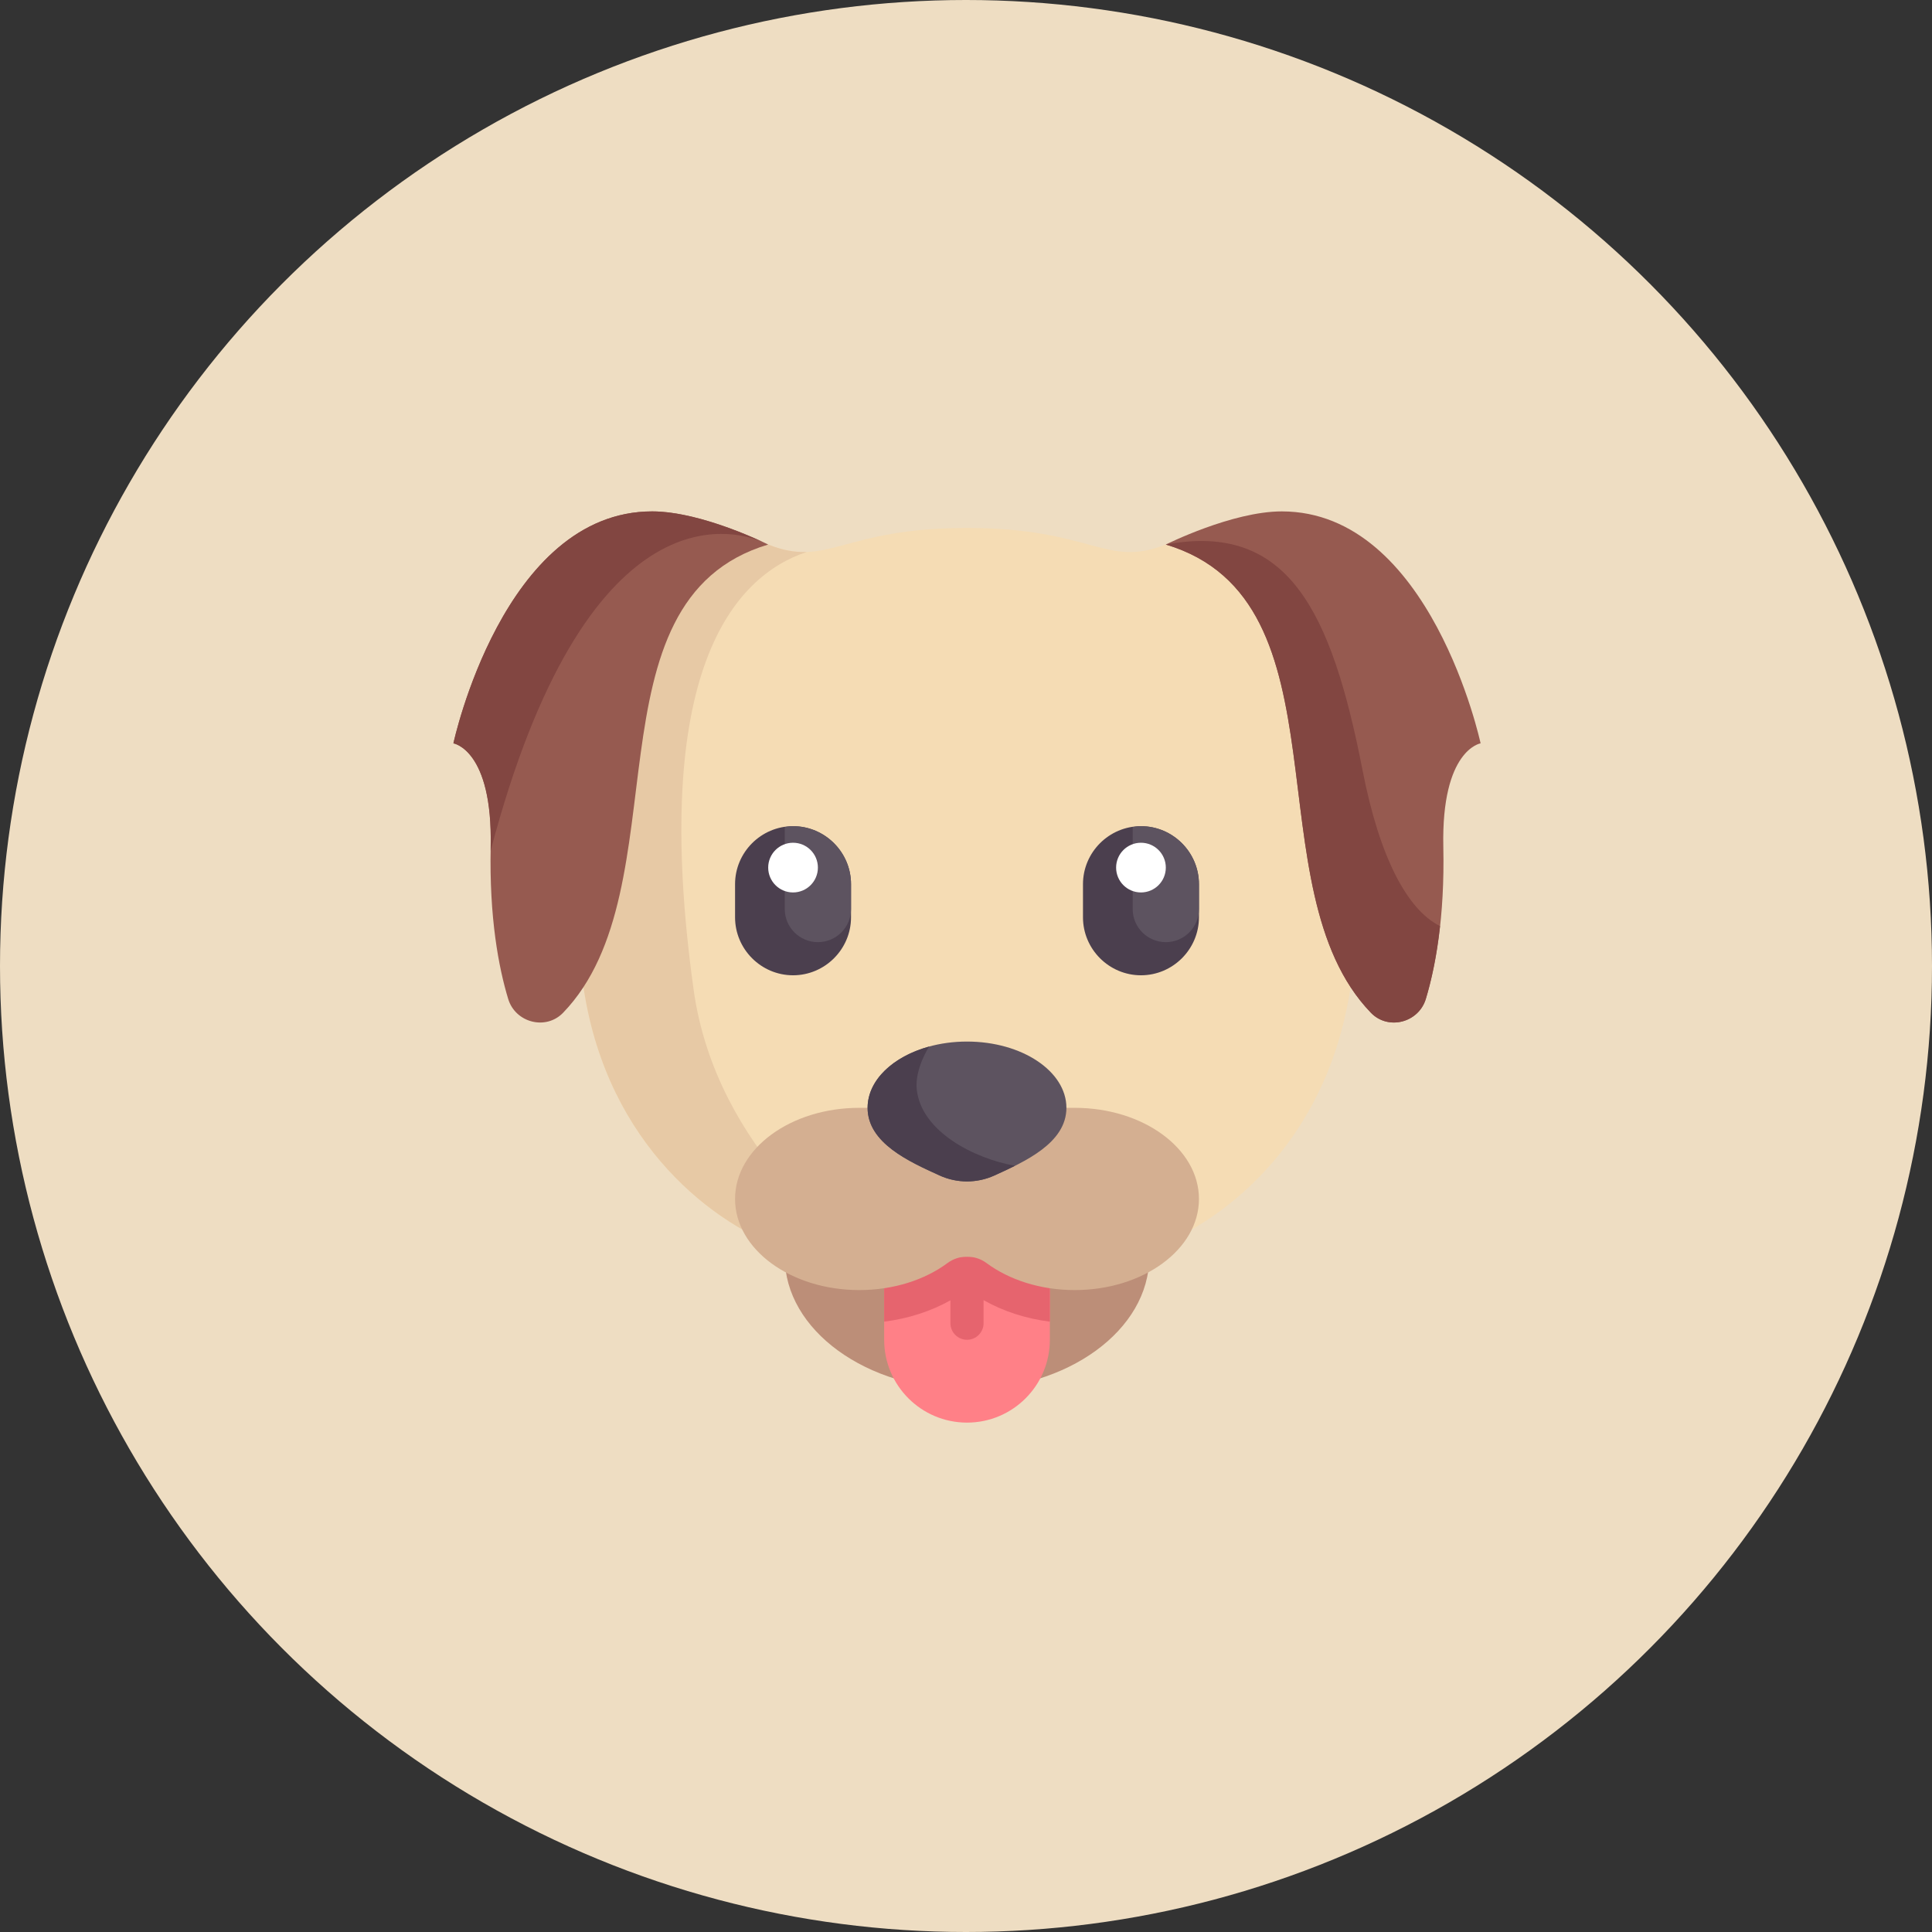 <svg width="963" height="963" viewBox="0 0 963 963" fill="none" xmlns="http://www.w3.org/2000/svg">
<rect x="0" y="0" width="963" height="963" fill="#333333" stroke="none"/>
<circle cx="481.5" cy="481.5" r="481.5" fill="#EEDDC2"/>
<g clip-path="url(#clip0)">
<path d="M663.677 271.419H581.096C551.161 283.29 544.526 263.161 482.001 263.161C419.476 263.161 412.84 283.29 382.904 271.419H300.323L289.312 478.904C296.194 560.452 346.774 604.839 386.689 621.011H577.312C617.227 604.839 667.807 560.452 674.689 478.904L663.677 271.419Z" fill="#F5DCB4"/>
<path d="M581.098 271.419C674.079 299.25 623.461 442.774 683.331 504.813C691.926 513.719 707.112 509.763 710.699 497.918C715.439 482.267 720.173 457.507 719.42 422.129C718.388 373.613 738.001 370.517 738.001 370.517C738.001 370.517 713.227 254.903 638.904 254.903C614.13 254.903 581.098 271.419 581.098 271.419Z" fill="#965A50"/>
<path d="M395.291 486.129C379.394 486.129 366.388 473.123 366.388 457.226V440.71C366.388 424.813 379.394 411.807 395.291 411.807C411.188 411.807 424.194 424.813 424.194 440.71V457.226C424.195 473.124 411.188 486.129 395.291 486.129Z" fill="#4B3F4E"/>
<path d="M395.291 411.806C393.878 411.806 392.522 412.027 391.162 412.225V453.096C391.162 462.217 398.557 469.612 407.678 469.612C416.8 469.612 424.194 462.217 424.194 453.096V440.71C424.195 424.814 411.188 411.806 395.291 411.806Z" fill="#5D5360"/>
<path d="M395.291 444.838C402.132 444.838 407.678 439.292 407.678 432.451C407.678 425.61 402.132 420.064 395.291 420.064C388.45 420.064 382.904 425.61 382.904 432.451C382.904 439.292 388.45 444.838 395.291 444.838Z" fill="white"/>
<path d="M568.711 486.129C552.814 486.129 539.808 473.123 539.808 457.226V440.71C539.808 424.813 552.814 411.807 568.711 411.807C584.608 411.807 597.614 424.813 597.614 440.71V457.226C597.614 473.124 584.607 486.129 568.711 486.129Z" fill="#4B3F4E"/>
<path d="M568.711 411.806C567.298 411.806 565.942 412.027 564.582 412.225V453.096C564.582 462.217 571.977 469.612 581.098 469.612C590.22 469.612 597.614 462.217 597.614 453.096V440.71C597.614 424.814 584.607 411.806 568.711 411.806Z" fill="#5D5360"/>
<path d="M568.711 444.838C575.552 444.838 581.098 439.292 581.098 432.451C581.098 425.61 575.552 420.064 568.711 420.064C561.87 420.064 556.324 425.61 556.324 432.451C556.324 439.292 561.87 444.838 568.711 444.838Z" fill="white"/>
<path d="M683.331 504.814C691.926 513.72 707.112 509.764 710.699 497.918C713.417 488.942 716.098 476.858 717.779 461.605C701.545 453.513 687.687 427.695 679.162 383.936C663.678 304.452 642.001 260.065 581.098 271.419C674.079 299.25 623.461 442.775 683.331 504.814Z" fill="#824641"/>
<path d="M386.689 621.011H425.831C425.831 621.011 357.098 574.904 345.743 493.355C323.654 334.712 365.701 287.247 402.068 275.135C396.307 275.33 390.323 274.361 382.905 271.42H300.323L289.312 478.904C296.194 560.452 346.774 604.839 386.689 621.011Z" fill="#E7C9A5"/>
<path d="M382.904 271.419C289.923 299.25 340.542 442.775 280.671 504.813C272.076 513.719 256.89 509.763 253.303 497.918C248.563 482.267 243.829 457.507 244.582 422.129C245.614 373.613 226.001 370.517 226.001 370.517C226.001 370.517 250.775 254.903 325.098 254.903C349.872 254.903 382.904 271.419 382.904 271.419Z" fill="#965A50"/>
<path d="M380.14 270.104C371.76 266.216 345.624 254.903 325.098 254.903C250.775 254.903 226.001 370.517 226.001 370.517C226.001 370.517 245.614 373.614 244.582 422.13C244.568 422.778 244.587 423.361 244.577 424.002C292.098 243.715 365.12 263.773 380.14 270.104Z" fill="#824641"/>
<path d="M482.001 692.58C532.171 692.58 572.841 663.004 572.841 626.52C572.841 590.036 532.171 560.46 482.001 560.46C431.832 560.46 391.161 590.036 391.161 626.52C391.161 663.004 431.832 692.58 482.001 692.58Z" fill="#BC8E78"/>
<path d="M440.711 626.516V667.806C440.711 690.61 459.197 709.096 482.001 709.096C504.805 709.096 523.291 690.61 523.291 667.806V626.516H440.711Z" fill="#FF8087"/>
<path d="M440.711 658.768C452.652 657.272 463.919 653.639 473.743 648.146V659.548C473.743 664.108 477.441 667.806 482.001 667.806C486.561 667.806 490.259 664.108 490.259 659.548V648.041C499.988 653.593 511.285 657.266 523.291 658.771V626.515H440.711V658.768V658.768Z" fill="#E6646E"/>
<path d="M535.678 552.194H428.324C394.118 552.194 366.389 572.529 366.389 597.613C366.389 622.697 394.119 643.032 428.324 643.032C445.549 643.032 461.106 637.863 472.319 629.534C475.158 627.426 478.581 626.372 481.998 626.372C485.421 626.372 488.844 627.425 491.683 629.534C502.896 637.863 518.453 643.032 535.678 643.032C569.884 643.032 597.613 622.697 597.613 597.613C597.614 572.529 569.884 552.194 535.678 552.194Z" fill="#D4AF91"/>
<path d="M482.001 519.161C509.366 519.161 531.549 533.95 531.549 552.193C531.549 569.787 510.725 579.051 495.696 585.901C486.984 589.872 477.016 589.872 468.304 585.901C453.275 579.051 432.451 569.787 432.451 552.193C432.453 533.951 454.636 519.161 482.001 519.161Z" fill="#5D5360"/>
<path d="M456.969 543.161C455.814 532.768 463.135 521.654 463.135 521.654C445.132 526.603 432.453 538.405 432.453 552.193C432.453 569.786 453.277 579.05 468.306 585.901C477.017 589.871 486.986 589.871 495.698 585.901C498.93 584.428 502.43 582.832 505.933 581.077C485.614 577.484 459.291 564.065 456.969 543.161Z" fill="#4B3F4E"/>
</g>
<defs>
<clipPath id="clip0">
<rect width="512" height="512" fill="white" transform="translate(226.001 226)"/>
</clipPath>
</defs>
</svg>
